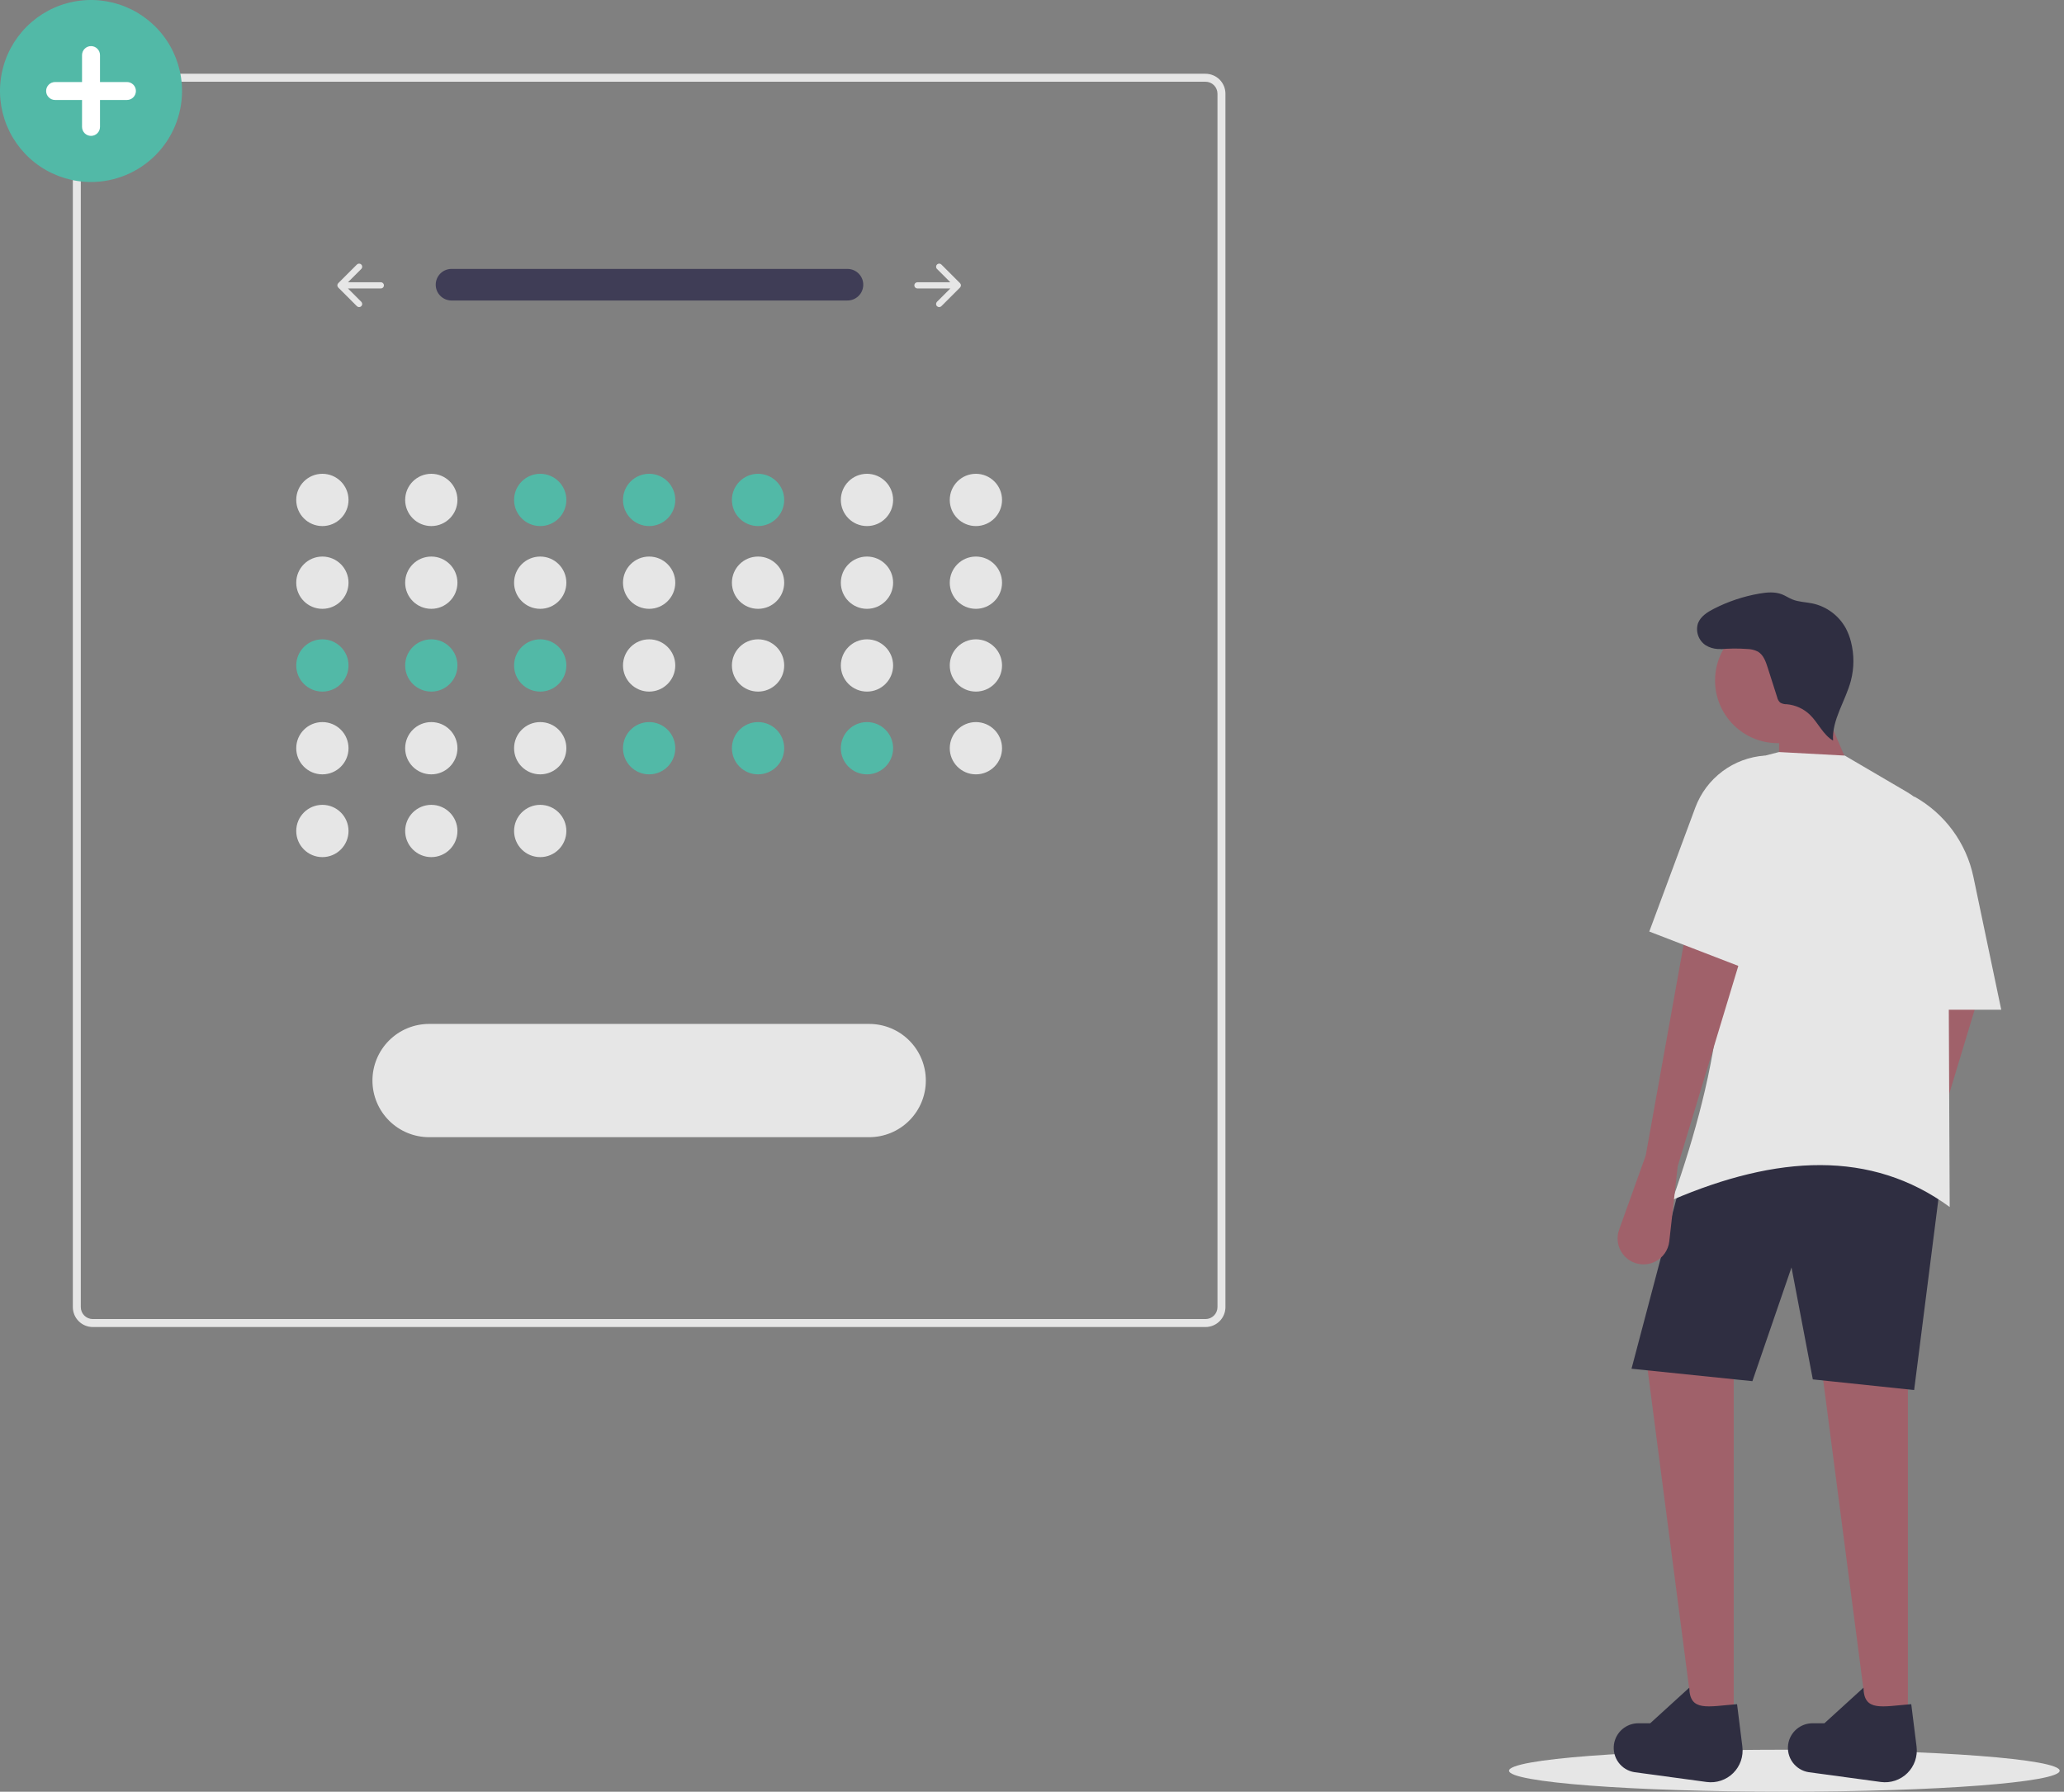 <svg width="334" height="290" viewBox="0 0 334 290" fill="none" xmlns="http://www.w3.org/2000/svg">
<rect x="0" y="0" width="334" height="290" fill="#808080" stroke="none"/>
<g clip-path="url(#clip0)">
<path d="M288.748 290C313.353 290 333.3 288.479 333.3 286.602C333.3 284.725 313.353 283.204 288.748 283.204C264.143 283.204 244.196 284.725 244.196 286.602C244.196 288.479 264.143 290 288.748 290Z" fill="#E6E6E6"/>
<path d="M306.011 189.319L301.702 201.337C301.376 202.248 301.374 203.244 301.698 204.156C302.021 205.068 302.65 205.84 303.477 206.341C304.08 206.706 304.764 206.914 305.468 206.945C306.171 206.975 306.871 206.829 307.503 206.518C308.135 206.207 308.679 205.742 309.084 205.166C309.489 204.59 309.742 203.921 309.821 203.221L311.188 191.045L321.544 156.815L312.627 152.5L306.011 189.319Z" fill="#A0616A"/>
<path d="M302.415 280.071H308.743V218.515L294.361 218.228L302.415 280.071Z" fill="#A0616A"/>
<path d="M274.226 280.071H280.554V218.515L266.172 218.228L274.226 280.071Z" fill="#A0616A"/>
<path d="M309.75 224.987L293.354 223.261L289.903 205.139L283.575 223.549L264.015 221.535L272.069 191.045C286.791 181.041 300.774 181.259 314.065 191.045L309.75 224.987Z" fill="#2F2E41"/>
<path d="M281.952 282.693C282.049 283.474 281.966 284.267 281.709 285.011C281.451 285.754 281.027 286.429 280.467 286.983C279.908 287.536 279.229 287.954 278.482 288.204C277.736 288.453 276.942 288.528 276.162 288.422L264.504 286.841C263.461 286.679 262.526 286.109 261.903 285.257C261.28 284.406 261.02 283.342 261.18 282.299C261.325 281.358 261.802 280.501 262.524 279.881C263.246 279.261 264.167 278.921 265.118 278.921H267.04L273.364 273.159C273.427 277.083 276.317 276.212 281.094 275.829L281.952 282.693Z" fill="#2F2E41"/>
<path d="M310.141 282.693C310.239 283.474 310.155 284.267 309.898 285.011C309.641 285.754 309.216 286.429 308.656 286.983C308.097 287.536 307.418 287.954 306.671 288.204C305.925 288.453 305.131 288.528 304.351 288.422L292.693 286.841C291.651 286.679 290.715 286.109 290.092 285.257C289.469 284.406 289.209 283.342 289.37 282.299C289.514 281.358 289.991 280.501 290.713 279.881C291.436 279.261 292.356 278.921 293.307 278.921H295.23L301.554 273.159C301.616 277.083 304.506 276.212 309.283 275.829L310.141 282.693Z" fill="#2F2E41"/>
<path d="M287.673 120.284C293.273 120.284 297.813 115.745 297.813 110.145C297.813 104.545 293.273 100.005 287.673 100.005C282.074 100.005 277.534 104.545 277.534 110.145C277.534 115.745 282.074 120.284 287.673 120.284Z" fill="#A0616A"/>
<path d="M300.546 127.188L287.889 128.339V117.12L294.505 113.093L300.546 127.188Z" fill="#A0616A"/>
<path d="M315.503 195.36C302.77 186.036 287.482 186.984 270.63 194.209C278.265 172.596 281.517 152.453 275.52 135.412C275.52 132.402 276.523 129.476 278.369 127.098C280.215 124.72 282.801 123.024 285.718 122.278L287.889 121.723L298.532 122.298L308.526 128.156C310.564 129.351 312.256 131.056 313.435 133.103C314.614 135.15 315.24 137.469 315.251 139.832L315.503 195.36Z" fill="#E6E6E6"/>
<path d="M266.316 187.018L262.007 199.036C261.681 199.947 261.679 200.942 262.003 201.854C262.326 202.766 262.955 203.538 263.782 204.04C264.385 204.405 265.069 204.612 265.773 204.643C266.476 204.674 267.176 204.527 267.808 204.217C268.44 203.906 268.984 203.441 269.389 202.865C269.794 202.289 270.047 201.62 270.126 200.92L271.493 188.744L281.849 154.514L272.932 150.199L266.316 187.018Z" fill="#A0616A"/>
<path d="M323.845 163.431H309.75V128.914C312.188 130.268 314.306 132.131 315.96 134.375C317.615 136.62 318.767 139.195 319.339 141.924L323.845 163.431Z" fill="#E6E6E6"/>
<path d="M279.943 104.655C279.323 104.947 278.641 105.081 277.957 105.044C277.272 105.007 276.608 104.8 276.024 104.443C275.452 104.065 275.021 103.51 274.795 102.863C274.57 102.216 274.564 101.512 274.778 100.861C275.205 99.762 276.287 99.074 277.337 98.536C279.652 97.35 282.134 96.522 284.697 96.077C285.919 95.866 287.213 95.75 288.368 96.201C288.94 96.425 289.452 96.779 290.02 97.013C291.063 97.443 292.226 97.445 293.33 97.678C294.461 97.925 295.525 98.412 296.45 99.106C297.376 99.799 298.142 100.684 298.697 101.699C299.06 102.39 299.339 103.122 299.527 103.88C300.059 105.952 300.052 108.126 299.507 110.195C298.639 113.472 296.429 116.483 296.628 119.868C294.994 118.917 294.229 116.979 292.865 115.671C291.85 114.704 290.538 114.109 289.142 113.985C288.761 114 288.383 113.904 288.056 113.708C287.818 113.475 287.653 113.178 287.583 112.853L286.046 108.039C285.733 107.059 285.355 105.995 284.471 105.469C283.926 105.193 283.324 105.047 282.713 105.042C281.251 104.936 279.783 104.949 278.323 105.083" fill="#2F2E41"/>
<path d="M283.287 157.103L266.891 150.775L274.337 130.712C275.204 128.376 276.727 126.339 278.722 124.847C280.718 123.354 283.102 122.469 285.588 122.298L283.287 157.103Z" fill="#E6E6E6"/>
<path d="M195.08 214.787H15.01C14.155 214.786 13.336 214.446 12.732 213.841C12.127 213.237 11.788 212.418 11.787 211.563V15.162C11.788 14.308 12.127 13.488 12.732 12.884C13.336 12.28 14.155 11.94 15.01 11.939H195.08C195.935 11.94 196.754 12.28 197.358 12.884C197.962 13.488 198.302 14.308 198.303 15.162V211.563C198.302 212.418 197.962 213.237 197.358 213.841C196.754 214.446 195.935 214.786 195.08 214.787ZM15.01 13.228C14.497 13.229 14.005 13.433 13.643 13.795C13.28 14.158 13.076 14.649 13.076 15.162V211.563C13.076 212.076 13.28 212.568 13.643 212.93C14.005 213.293 14.497 213.497 15.01 213.497H195.08C195.593 213.497 196.084 213.293 196.447 212.93C196.809 212.568 197.013 212.076 197.014 211.563V15.162C197.013 14.649 196.809 14.158 196.447 13.795C196.084 13.433 195.593 13.229 195.08 13.228H15.01Z" fill="#E6E6E6"/>
<path d="M52.168 85.147C54.504 85.147 56.398 83.253 56.398 80.917C56.398 78.581 54.504 76.687 52.168 76.687C49.832 76.687 47.938 78.581 47.938 80.917C47.938 83.253 49.832 85.147 52.168 85.147Z" fill="#E6E6E6"/>
<path d="M69.794 85.147C72.13 85.147 74.024 83.253 74.024 80.917C74.024 78.581 72.13 76.687 69.794 76.687C67.457 76.687 65.564 78.581 65.564 80.917C65.564 83.253 67.457 85.147 69.794 85.147Z" fill="#E6E6E6"/>
<path d="M87.419 85.147C89.755 85.147 91.649 83.253 91.649 80.917C91.649 78.581 89.755 76.687 87.419 76.687C85.083 76.687 83.189 78.581 83.189 80.917C83.189 83.253 85.083 85.147 87.419 85.147Z" fill="#52B9A7"/>
<path d="M105.045 85.147C107.381 85.147 109.275 83.253 109.275 80.917C109.275 78.581 107.381 76.687 105.045 76.687C102.709 76.687 100.815 78.581 100.815 80.917C100.815 83.253 102.709 85.147 105.045 85.147Z" fill="#52B9A7"/>
<path d="M122.671 85.147C125.007 85.147 126.901 83.253 126.901 80.917C126.901 78.581 125.007 76.687 122.671 76.687C120.334 76.687 118.44 78.581 118.44 80.917C118.44 83.253 120.334 85.147 122.671 85.147Z" fill="#52B9A7"/>
<path d="M140.296 85.147C142.632 85.147 144.526 83.253 144.526 80.917C144.526 78.581 142.632 76.687 140.296 76.687C137.96 76.687 136.066 78.581 136.066 80.917C136.066 83.253 137.96 85.147 140.296 85.147Z" fill="#E6E6E6"/>
<path d="M157.922 85.147C160.258 85.147 162.152 83.253 162.152 80.917C162.152 78.581 160.258 76.687 157.922 76.687C155.586 76.687 153.692 78.581 153.692 80.917C153.692 83.253 155.586 85.147 157.922 85.147Z" fill="#E6E6E6"/>
<path d="M52.168 98.543C54.504 98.543 56.398 96.649 56.398 94.313C56.398 91.976 54.504 90.082 52.168 90.082C49.832 90.082 47.938 91.976 47.938 94.313C47.938 96.649 49.832 98.543 52.168 98.543Z" fill="#E6E6E6"/>
<path d="M69.794 98.543C72.13 98.543 74.024 96.649 74.024 94.313C74.024 91.976 72.13 90.082 69.794 90.082C67.457 90.082 65.564 91.976 65.564 94.313C65.564 96.649 67.457 98.543 69.794 98.543Z" fill="#E6E6E6"/>
<path d="M87.419 98.543C89.755 98.543 91.649 96.649 91.649 94.313C91.649 91.976 89.755 90.082 87.419 90.082C85.083 90.082 83.189 91.976 83.189 94.313C83.189 96.649 85.083 98.543 87.419 98.543Z" fill="#E6E6E6"/>
<path d="M105.045 98.543C107.381 98.543 109.275 96.649 109.275 94.313C109.275 91.976 107.381 90.082 105.045 90.082C102.709 90.082 100.815 91.976 100.815 94.313C100.815 96.649 102.709 98.543 105.045 98.543Z" fill="#E6E6E6"/>
<path d="M122.671 98.543C125.007 98.543 126.901 96.649 126.901 94.313C126.901 91.976 125.007 90.082 122.671 90.082C120.334 90.082 118.44 91.976 118.44 94.313C118.44 96.649 120.334 98.543 122.671 98.543Z" fill="#E6E6E6"/>
<path d="M140.296 98.543C142.632 98.543 144.526 96.649 144.526 94.313C144.526 91.976 142.632 90.082 140.296 90.082C137.96 90.082 136.066 91.976 136.066 94.313C136.066 96.649 137.96 98.543 140.296 98.543Z" fill="#E6E6E6"/>
<path d="M157.922 98.543C160.258 98.543 162.152 96.649 162.152 94.313C162.152 91.976 160.258 90.082 157.922 90.082C155.586 90.082 153.692 91.976 153.692 94.313C153.692 96.649 155.586 98.543 157.922 98.543Z" fill="#E6E6E6"/>
<path d="M52.168 111.938C54.504 111.938 56.398 110.044 56.398 107.708C56.398 105.371 54.504 103.478 52.168 103.478C49.832 103.478 47.938 105.371 47.938 107.708C47.938 110.044 49.832 111.938 52.168 111.938Z" fill="#52B9A7"/>
<path d="M69.794 111.938C72.13 111.938 74.024 110.044 74.024 107.708C74.024 105.371 72.13 103.478 69.794 103.478C67.457 103.478 65.564 105.371 65.564 107.708C65.564 110.044 67.457 111.938 69.794 111.938Z" fill="#52B9A7"/>
<path d="M87.419 111.938C89.755 111.938 91.649 110.044 91.649 107.708C91.649 105.371 89.755 103.478 87.419 103.478C85.083 103.478 83.189 105.371 83.189 107.708C83.189 110.044 85.083 111.938 87.419 111.938Z" fill="#52B9A7"/>
<path d="M105.045 111.938C107.381 111.938 109.275 110.044 109.275 107.708C109.275 105.371 107.381 103.478 105.045 103.478C102.709 103.478 100.815 105.371 100.815 107.708C100.815 110.044 102.709 111.938 105.045 111.938Z" fill="#E6E6E6"/>
<path d="M122.671 111.938C125.007 111.938 126.901 110.044 126.901 107.708C126.901 105.371 125.007 103.478 122.671 103.478C120.334 103.478 118.44 105.371 118.44 107.708C118.44 110.044 120.334 111.938 122.671 111.938Z" fill="#E6E6E6"/>
<path d="M140.296 111.938C142.632 111.938 144.526 110.044 144.526 107.708C144.526 105.371 142.632 103.478 140.296 103.478C137.96 103.478 136.066 105.371 136.066 107.708C136.066 110.044 137.96 111.938 140.296 111.938Z" fill="#E6E6E6"/>
<path d="M157.922 111.938C160.258 111.938 162.152 110.044 162.152 107.708C162.152 105.371 160.258 103.478 157.922 103.478C155.586 103.478 153.692 105.371 153.692 107.708C153.692 110.044 155.586 111.938 157.922 111.938Z" fill="#E6E6E6"/>
<path d="M52.168 125.334C54.504 125.334 56.398 123.44 56.398 121.104C56.398 118.767 54.504 116.874 52.168 116.874C49.832 116.874 47.938 118.767 47.938 121.104C47.938 123.44 49.832 125.334 52.168 125.334Z" fill="#E6E6E6"/>
<path d="M69.794 125.334C72.13 125.334 74.024 123.44 74.024 121.104C74.024 118.767 72.13 116.874 69.794 116.874C67.457 116.874 65.564 118.767 65.564 121.104C65.564 123.44 67.457 125.334 69.794 125.334Z" fill="#E6E6E6"/>
<path d="M52.168 138.729C54.504 138.729 56.398 136.835 56.398 134.499C56.398 132.163 54.504 130.269 52.168 130.269C49.832 130.269 47.938 132.163 47.938 134.499C47.938 136.835 49.832 138.729 52.168 138.729Z" fill="#E6E6E6"/>
<path d="M69.794 138.729C72.13 138.729 74.024 136.835 74.024 134.499C74.024 132.163 72.13 130.269 69.794 130.269C67.457 130.269 65.564 132.163 65.564 134.499C65.564 136.835 67.457 138.729 69.794 138.729Z" fill="#E6E6E6"/>
<path d="M87.419 138.729C89.755 138.729 91.649 136.835 91.649 134.499C91.649 132.163 89.755 130.269 87.419 130.269C85.083 130.269 83.189 132.163 83.189 134.499C83.189 136.835 85.083 138.729 87.419 138.729Z" fill="#E6E6E6"/>
<path d="M87.419 125.334C89.755 125.334 91.649 123.44 91.649 121.104C91.649 118.767 89.755 116.874 87.419 116.874C85.083 116.874 83.189 118.767 83.189 121.104C83.189 123.44 85.083 125.334 87.419 125.334Z" fill="#E6E6E6"/>
<path d="M105.045 125.334C107.381 125.334 109.275 123.44 109.275 121.104C109.275 118.767 107.381 116.874 105.045 116.874C102.709 116.874 100.815 118.767 100.815 121.104C100.815 123.44 102.709 125.334 105.045 125.334Z" fill="#52B9A7"/>
<path d="M122.671 125.334C125.007 125.334 126.901 123.44 126.901 121.104C126.901 118.767 125.007 116.874 122.671 116.874C120.334 116.874 118.44 118.767 118.44 121.104C118.44 123.44 120.334 125.334 122.671 125.334Z" fill="#52B9A7"/>
<path d="M140.296 125.334C142.632 125.334 144.526 123.44 144.526 121.104C144.526 118.767 142.632 116.874 140.296 116.874C137.96 116.874 136.066 118.767 136.066 121.104C136.066 123.44 137.96 125.334 140.296 125.334Z" fill="#52B9A7"/>
<path d="M157.922 125.334C160.258 125.334 162.152 123.44 162.152 121.104C162.152 118.767 160.258 116.874 157.922 116.874C155.586 116.874 153.692 118.767 153.692 121.104C153.692 123.44 155.586 125.334 157.922 125.334Z" fill="#E6E6E6"/>
<path d="M73.023 43.526C72.352 43.537 71.713 43.811 71.243 44.289C70.772 44.767 70.509 45.411 70.509 46.081C70.509 46.752 70.772 47.395 71.243 47.873C71.713 48.351 72.352 48.626 73.023 48.636H137.094C137.43 48.642 137.764 48.582 138.076 48.459C138.388 48.336 138.674 48.152 138.915 47.919C139.157 47.685 139.35 47.407 139.483 47.099C139.617 46.79 139.689 46.459 139.694 46.123C139.7 45.787 139.639 45.454 139.515 45.141C139.392 44.829 139.208 44.544 138.974 44.303C138.741 44.062 138.462 43.869 138.154 43.736C137.845 43.602 137.514 43.531 137.178 43.526C137.15 43.525 137.122 43.525 137.094 43.526H73.023Z" fill="#3F3D56"/>
<path d="M151.624 42.814C151.577 42.861 151.54 42.916 151.515 42.977C151.49 43.038 151.477 43.104 151.477 43.17C151.477 43.236 151.49 43.301 151.515 43.362C151.54 43.423 151.577 43.479 151.624 43.525L153.783 45.684H148.46C148.326 45.684 148.198 45.737 148.104 45.831C148.01 45.926 147.957 46.053 147.957 46.187C147.957 46.32 148.01 46.448 148.104 46.542C148.198 46.637 148.326 46.69 148.46 46.69H153.783L151.624 48.848C151.577 48.895 151.54 48.95 151.515 49.011C151.49 49.072 151.477 49.138 151.477 49.204C151.477 49.27 151.49 49.335 151.515 49.396C151.54 49.457 151.577 49.513 151.624 49.559C151.671 49.606 151.726 49.643 151.787 49.669C151.848 49.694 151.913 49.707 151.98 49.707C152.046 49.707 152.111 49.694 152.172 49.669C152.233 49.643 152.288 49.606 152.335 49.559L155.352 46.542C155.446 46.448 155.499 46.32 155.499 46.187C155.499 46.053 155.446 45.926 155.352 45.831L152.335 42.814C152.288 42.768 152.233 42.73 152.172 42.705C152.111 42.68 152.046 42.667 151.98 42.667C151.914 42.667 151.848 42.68 151.787 42.705C151.726 42.73 151.671 42.768 151.624 42.814Z" fill="#E6E6E6"/>
<path d="M58.466 42.814C58.513 42.861 58.55 42.916 58.575 42.977C58.6 43.038 58.613 43.104 58.613 43.17C58.613 43.236 58.6 43.301 58.575 43.362C58.55 43.423 58.513 43.479 58.466 43.525L56.307 45.684H61.63C61.764 45.684 61.891 45.737 61.986 45.831C62.08 45.926 62.133 46.053 62.133 46.187C62.133 46.32 62.08 46.448 61.986 46.542C61.891 46.637 61.764 46.69 61.63 46.69H56.307L58.466 48.848C58.56 48.943 58.613 49.071 58.613 49.204C58.613 49.337 58.56 49.465 58.466 49.559C58.371 49.654 58.244 49.707 58.11 49.707C57.977 49.707 57.849 49.654 57.755 49.559L54.738 46.542C54.643 46.448 54.59 46.32 54.59 46.187C54.59 46.053 54.643 45.926 54.738 45.831L57.755 42.814C57.801 42.768 57.857 42.73 57.918 42.705C57.979 42.68 58.044 42.667 58.11 42.667C58.176 42.667 58.242 42.68 58.303 42.705C58.364 42.73 58.419 42.768 58.466 42.814Z" fill="#E6E6E6"/>
<path d="M69.441 165.728C68.237 165.727 67.044 165.964 65.932 166.424C64.819 166.884 63.808 167.559 62.956 168.41C62.105 169.261 61.429 170.272 60.968 171.384C60.507 172.497 60.27 173.689 60.27 174.893C60.27 176.097 60.507 177.29 60.968 178.402C61.429 179.515 62.105 180.525 62.956 181.376C63.808 182.228 64.819 182.903 65.932 183.363C67.044 183.823 68.237 184.06 69.441 184.059H140.649C141.853 184.06 143.045 183.823 144.158 183.363C145.271 182.903 146.282 182.228 147.134 181.376C147.985 180.525 148.661 179.515 149.122 178.402C149.583 177.29 149.82 176.097 149.82 174.893C149.82 173.689 149.583 172.497 149.122 171.384C148.661 170.272 147.985 169.261 147.134 168.41C146.282 167.559 145.271 166.884 144.158 166.424C143.045 165.964 141.853 165.727 140.649 165.728H69.441Z" fill="#E6E6E6"/>
<path d="M14.729 29.458C11.816 29.458 8.968 28.594 6.546 26.976C4.124 25.357 2.236 23.057 1.121 20.366C0.006 17.674 -0.285 14.713 0.283 11.855C0.851 8.998 2.254 6.374 4.314 4.314C6.374 2.254 8.998 0.851 11.855 0.283C14.713 -0.285 17.674 0.006 20.366 1.121C23.057 2.236 25.357 4.124 26.976 6.546C28.594 8.968 29.458 11.816 29.458 14.729C29.454 18.634 27.9 22.378 25.139 25.139C22.378 27.9 18.634 29.454 14.729 29.458Z" fill="#52B9A7"/>
<path d="M20.541 13.276H16.182V8.917C16.182 8.532 16.029 8.162 15.756 7.89C15.484 7.617 15.114 7.464 14.729 7.464C14.344 7.464 13.974 7.617 13.702 7.89C13.429 8.162 13.276 8.532 13.276 8.917V13.276H8.917C8.532 13.276 8.162 13.429 7.89 13.702C7.617 13.974 7.464 14.344 7.464 14.729C7.464 15.114 7.617 15.484 7.89 15.756C8.162 16.029 8.532 16.182 8.917 16.182H13.276V20.541C13.276 20.926 13.429 21.296 13.702 21.568C13.974 21.841 14.344 21.994 14.729 21.994C15.114 21.994 15.484 21.841 15.756 21.568C16.029 21.296 16.182 20.926 16.182 20.541V16.182H20.541C20.926 16.182 21.296 16.029 21.568 15.756C21.84 15.484 21.994 15.114 21.994 14.729C21.994 14.344 21.84 13.974 21.568 13.702C21.296 13.429 20.926 13.276 20.541 13.276Z" fill="white"/>
</g>
<defs>
<clipPath id="clip0">
<rect width="333.3" height="290" fill="white"/>
</clipPath>
</defs>
</svg>
